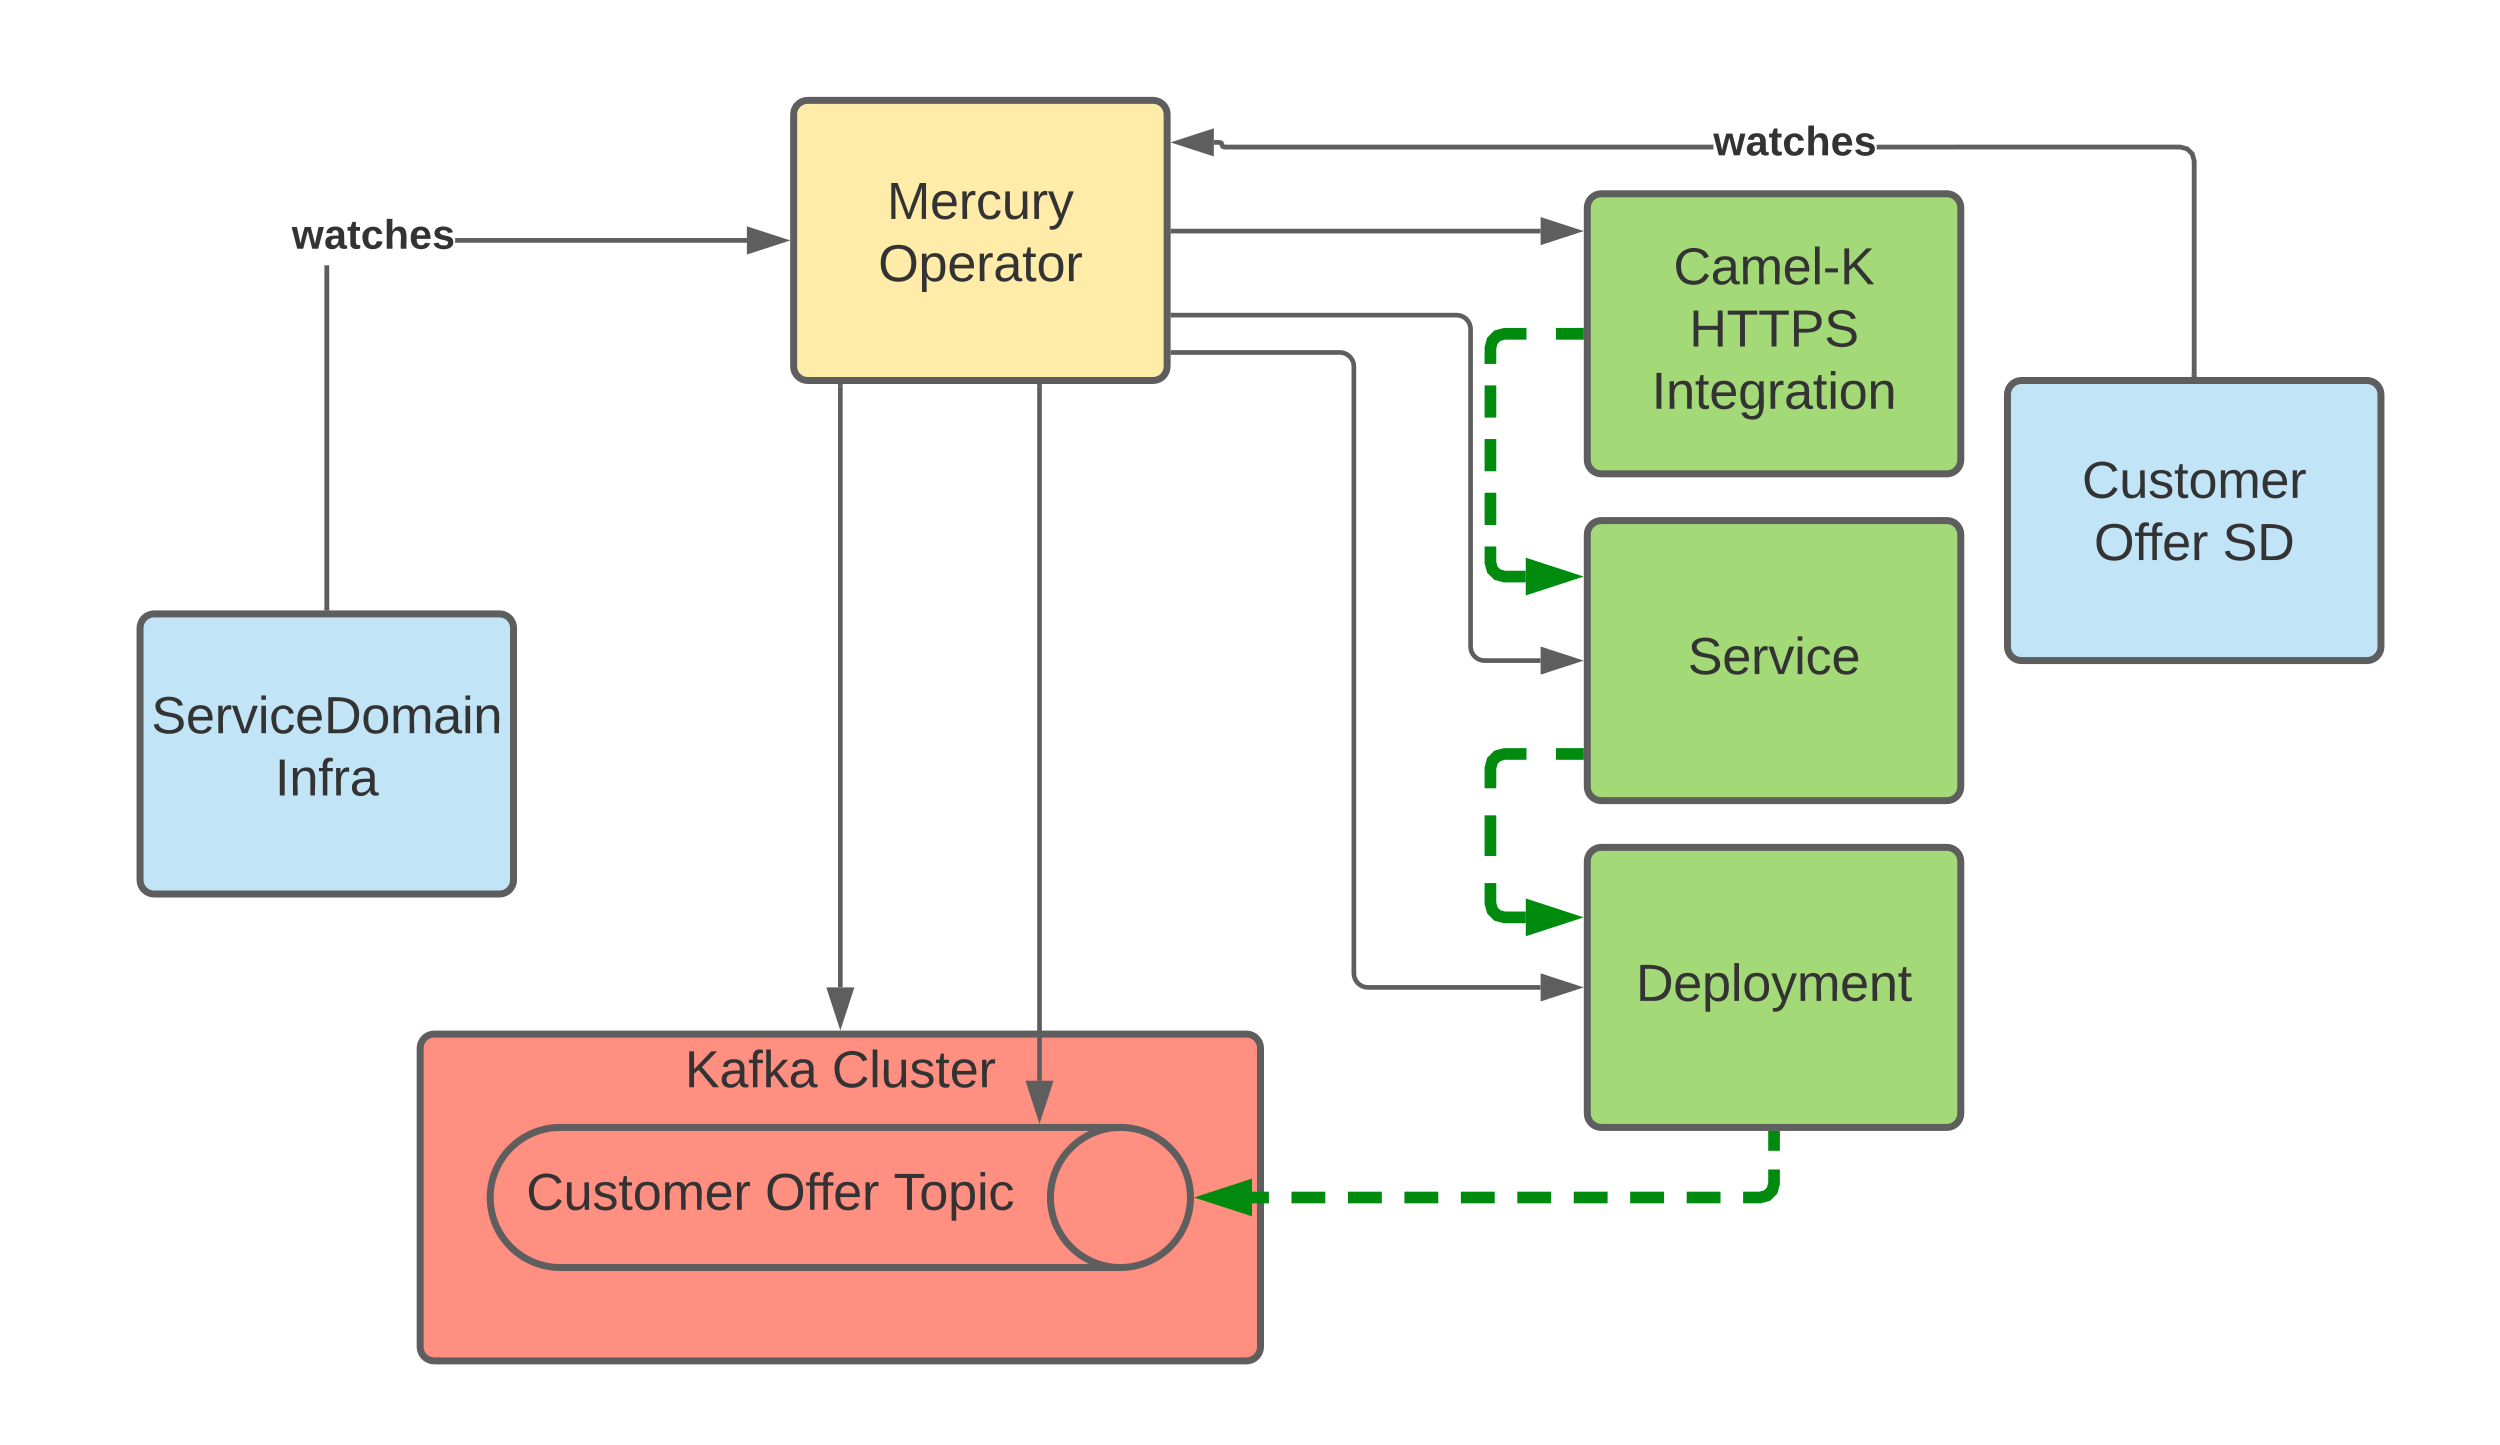 <svg xmlns="http://www.w3.org/2000/svg" xmlns:xlink="http://www.w3.org/1999/xlink" xmlns:lucid="lucid" width="1071" height="619"><g transform="translate(-800 -117)" lucid:page-tab-id="FreYx74u1Di7"><path d="M860 386c0-3.3 2.7-6 6-6h148c3.3 0 6 2.7 6 6v108c0 3.3-2.7 6-6 6H866c-3.3 0-6-2.7-6-6z" stroke="#5e5e5e" stroke-width="3" fill="#c1e4f7"/><use xlink:href="#a" transform="matrix(1,0,0,1,865,385) translate(-0.154 46.111)"/><use xlink:href="#b" transform="matrix(1,0,0,1,865,385) translate(52.809 72.778)"/><path d="M1660 286c0-3.3 2.7-6 6-6h148c3.3 0 6 2.7 6 6v108c0 3.3-2.7 6-6 6h-148c-3.3 0-6-2.7-6-6z" stroke="#5e5e5e" stroke-width="3" fill="#c1e4f7"/><use xlink:href="#c" transform="matrix(1,0,0,1,1665,285) translate(26.944 45.278)"/><use xlink:href="#d" transform="matrix(1,0,0,1,1665,285) translate(32.068 71.944)"/><use xlink:href="#e" transform="matrix(1,0,0,1,1665,285) translate(87.13 71.944)"/><path d="M1140 166c0-3.3 2.7-6 6-6h148c3.3 0 6 2.7 6 6v108c0 3.3-2.7 6-6 6h-148c-3.3 0-6-2.7-6-6z" stroke="#5e5e5e" stroke-width="3" fill="#ffeca9"/><use xlink:href="#f" transform="matrix(1,0,0,1,1152,172) translate(27.969 38.778)"/><use xlink:href="#g" transform="matrix(1,0,0,1,1152,172) translate(24.235 65.444)"/><path d="M941 377.5h-2V230.67h2zM1120 221H995v-2h125z" stroke="#5e5e5e" stroke-width=".05" fill="#5e5e5e"/><path d="M941 378.5h-2v-1.03h2z" fill="#5e5e5e"/><path d="M941.02 378.52H939v-1.07H941zm-2-1.02v.98H941v-.98z" stroke="#5e5e5e" stroke-width=".05" fill="#5e5e5e"/><path d="M1135.26 220l-14.26 4.64v-9.28z" fill="#5e5e5e"/><path d="M1138.5 220l-18.5 6v-12zm-16.5 3.26l10.03-3.26-10.03-3.26z" stroke="#5e5e5e" stroke-width=".05" fill="#5e5e5e"/><use xlink:href="#h" transform="matrix(1,0,0,1,924.988,209.333) translate(0 14.222)"/><path d="M1734.13 179l3.42.92 2.53 2.53.92 3.42v91.63h-2v-91.37l-.7-2.64-1.8-1.8-2.63-.7H1604v-2zm-409.57-.06l.14.06H1534v2h-209.7l-1.27-.53-.6-1.4-.13-.07h-2.3v-2h2.7l1.27.53z" stroke="#5e5e5e" stroke-width=".05" fill="#5e5e5e"/><path d="M1741 278.5h-2v-1.03h2z" fill="#5e5e5e"/><path d="M1741.03 278.52h-2.06v-1.07h2.06zm-2-1.02v.98h1.94v-.98z" stroke="#5e5e5e" stroke-width=".05" fill="#5e5e5e"/><path d="M1319 182.64l-14.26-4.64 14.26-4.64z" fill="#5e5e5e"/><path d="M1320 184l-18.5-6 18.5-6zm-12.03-6l10.03 3.26v-6.52z" stroke="#5e5e5e" stroke-width=".05" fill="#5e5e5e"/><use xlink:href="#h" transform="matrix(1,0,0,1,1533.988,169.333) translate(0 14.222)"/><path d="M980 566c0-3.3 2.7-6 6-6h348c3.3 0 6 2.7 6 6v128c0 3.3-2.7 6-6 6H986c-3.3 0-6-2.7-6-6z" stroke="#5e5e5e" stroke-width="3" fill="#ff8f80"/><use xlink:href="#i" transform="matrix(1,0,0,1,985,565) translate(108.426 17.778)"/><use xlink:href="#j" transform="matrix(1,0,0,1,985,565) translate(171.389 17.778)"/><path d="M1280 600c16.57 0 30 13.43 30 30s-13.43 30-30 30h-240c-16.57 0-30-13.43-30-30s13.43-30 30-30z" stroke="#5e5e5e" stroke-width="3" fill="#ff8f80"/><path d="M1280 660c-16.57 0-30-13.43-30-30s13.43-30 30-30" stroke="#5e5e5e" stroke-width="3" fill="none"/><use xlink:href="#k" transform="matrix(1,0,0,1,1015,605) translate(10.463 30.278)"/><use xlink:href="#d" transform="matrix(1,0,0,1,1015,605) translate(112.747 30.278)"/><use xlink:href="#l" transform="matrix(1,0,0,1,1015,605) translate(167.809 30.278)"/><path d="M1160 282.5V540" stroke="#5e5e5e" stroke-width="2" fill="none"/><path d="M1161 282.53h-2v-1.03h2z" stroke="#5e5e5e" stroke-width=".05" fill="#5e5e5e"/><path d="M1160 555.26l-4.64-14.26h9.28z" stroke="#5e5e5e" stroke-width="2" fill="#5e5e5e"/><path d="M1245.33 282.5V580" stroke="#5e5e5e" stroke-width="2" fill="none"/><path d="M1246.33 282.53h-2v-1.03h2z" stroke="#5e5e5e" stroke-width=".05" fill="#5e5e5e"/><path d="M1245.33 595.26L1240.7 581h9.27z" stroke="#5e5e5e" stroke-width="2" fill="#5e5e5e"/><path d="M1480 206c0-3.3 2.7-6 6-6h148c3.3 0 6 2.7 6 6v108c0 3.3-2.7 6-6 6h-148c-3.3 0-6-2.7-6-6z" stroke="#5e5e5e" stroke-width="3" fill="#a3d977"/><use xlink:href="#m" transform="matrix(1,0,0,1,1492,212) translate(24.914 26.778)"/><use xlink:href="#n" transform="matrix(1,0,0,1,1492,212) translate(31.673 53.444)"/><use xlink:href="#o" transform="matrix(1,0,0,1,1492,212) translate(15.593 80.111)"/><path d="M1302.5 216H1460" stroke="#5e5e5e" stroke-width="2" fill="none"/><path d="M1302.53 217h-1.03v-2h1.03z" stroke="#5e5e5e" stroke-width=".05" fill="#5e5e5e"/><path d="M1475.26 216l-14.26 4.64v-9.28z" stroke="#5e5e5e" stroke-width="2" fill="#5e5e5e"/><path d="M1480 486c0-3.3 2.7-6 6-6h148c3.3 0 6 2.7 6 6v108c0 3.3-2.7 6-6 6h-148c-3.3 0-6-2.7-6-6z" stroke="#5e5e5e" stroke-width="3" fill="#a3d977"/><use xlink:href="#p" transform="matrix(1,0,0,1,1492,492) translate(8.833 53.778)"/><path d="M1480 346c0-3.3 2.7-6 6-6h148c3.3 0 6 2.7 6 6v108c0 3.3-2.7 6-6 6h-148c-3.3 0-6-2.7-6-6z" stroke="#5e5e5e" stroke-width="3" fill="#a3d977"/><use xlink:href="#q" transform="matrix(1,0,0,1,1492,352) translate(31.025 53.778)"/><path d="M1302.5 252H1424c3.3 0 6 2.7 6 6v136c0 3.3 2.7 6 6 6h24" stroke="#5e5e5e" stroke-width="2" fill="none"/><path d="M1302.53 253h-1.03v-2h1.03z" stroke="#5e5e5e" stroke-width=".05" fill="#5e5e5e"/><path d="M1475.26 400l-14.26 4.64v-9.28z" stroke="#5e5e5e" stroke-width="2" fill="#5e5e5e"/><path d="M1302.5 268h71.5c3.3 0 6 2.7 6 6v260c0 3.3 2.7 6 6 6h74" stroke="#5e5e5e" stroke-width="2" fill="none"/><path d="M1302.53 269h-1.03v-2h1.03z" stroke="#5e5e5e" stroke-width=".05" fill="#5e5e5e"/><path d="M1475.26 540l-14.26 4.64v-9.28z" stroke="#5e5e5e" stroke-width="2" fill="#5e5e5e"/><path d="M1560 604v6m0 8v6l-.82 3.03-2.15 2.15-3.03.82h-7.25m-9.68 0h-14.5m-9.68 0h-14.52m-9.67 0h-14.5m-9.68 0h-14.5m-9.68 0h-14.5m-9.68 0h-14.5m-9.68 0h-14.5m-9.7 0h-14.5m-9.67 0h-7.24" stroke="#008a0e" stroke-width="5" fill="none"/><path d="M1562.5 604.06h-5v-2.56h5z" stroke="#008a0e" stroke-width=".05" fill="#008a0e"/><path d="M1319.6 630l14.26-4.64v9.28z" stroke="#008a0e" stroke-width="5" fill="#008a0e"/><path d="M1476 260h-9.45m-12.6 0h-9.45l-3.03.82-2.15 2.15-.82 3.03v6.9m0 9.2v13.8m0 9.2v13.8m0 9.2v13.8m0 9.2v6.9l.82 3.03 2.15 2.15 3.03.82h9.14" stroke="#008a0e" stroke-width="5" fill="none"/><path d="M1478.5 262.5h-2.56v-5h2.56z" stroke="#008a0e" stroke-width=".05" fill="#008a0e"/><path d="M1470.4 364l-14.26 4.64v-9.28z" stroke="#008a0e" stroke-width="5" fill="#008a0e"/><path d="M1476 440h-9.45m-12.6 0h-9.45l-3.03.82-2.15 2.15-.82 3.03v8.7m0 11.6v17.4m0 11.6v8.7l.82 3.03 2.15 2.15 3.03.82h9.14" stroke="#008a0e" stroke-width="5" fill="none"/><path d="M1478.5 442.5h-2.56v-5h2.56z" stroke="#008a0e" stroke-width=".05" fill="#008a0e"/><path d="M1470.4 510l-14.26 4.64v-9.28z" stroke="#008a0e" stroke-width="5" fill="#008a0e"/><defs><path fill="#333" d="M185-189c-5-48-123-54-124 2 14 75 158 14 163 119 3 78-121 87-175 55-17-10-28-26-33-46l33-7c5 56 141 63 141-1 0-78-155-14-162-118-5-82 145-84 179-34 5 7 8 16 11 25" id="r"/><path fill="#333" d="M100-194c63 0 86 42 84 106H49c0 40 14 67 53 68 26 1 43-12 49-29l28 8c-11 28-37 45-77 45C44 4 14-33 15-96c1-61 26-98 85-98zm52 81c6-60-76-77-97-28-3 7-6 17-6 28h103" id="s"/><path fill="#333" d="M114-163C36-179 61-72 57 0H25l-1-190h30c1 12-1 29 2 39 6-27 23-49 58-41v29" id="t"/><path fill="#333" d="M108 0H70L1-190h34L89-25l56-165h34" id="u"/><path fill="#333" d="M24-231v-30h32v30H24zM24 0v-190h32V0H24" id="v"/><path fill="#333" d="M96-169c-40 0-48 33-48 73s9 75 48 75c24 0 41-14 43-38l32 2c-6 37-31 61-74 61-59 0-76-41-82-99-10-93 101-131 147-64 4 7 5 14 7 22l-32 3c-4-21-16-35-41-35" id="w"/><path fill="#333" d="M30-248c118-7 216 8 213 122C240-48 200 0 122 0H30v-248zM63-27c89 8 146-16 146-99s-60-101-146-95v194" id="x"/><path fill="#333" d="M100-194c62-1 85 37 85 99 1 63-27 99-86 99S16-35 15-95c0-66 28-99 85-99zM99-20c44 1 53-31 53-75 0-43-8-75-51-75s-53 32-53 75 10 74 51 75" id="y"/><path fill="#333" d="M210-169c-67 3-38 105-44 169h-31v-121c0-29-5-50-35-48C34-165 62-65 56 0H25l-1-190h30c1 10-1 24 2 32 10-44 99-50 107 0 11-21 27-35 58-36 85-2 47 119 55 194h-31v-121c0-29-5-49-35-48" id="z"/><path fill="#333" d="M141-36C126-15 110 5 73 4 37 3 15-17 15-53c-1-64 63-63 125-63 3-35-9-54-41-54-24 1-41 7-42 31l-33-3c5-37 33-52 76-52 45 0 72 20 72 64v82c-1 20 7 32 28 27v20c-31 9-61-2-59-35zM48-53c0 20 12 33 32 33 41-3 63-29 60-74-43 2-92-5-92 41" id="A"/><path fill="#333" d="M117-194c89-4 53 116 60 194h-32v-121c0-31-8-49-39-48C34-167 62-67 57 0H25l-1-190h30c1 10-1 24 2 32 11-22 29-35 61-36" id="B"/><g id="a"><use transform="matrix(0.062,0,0,0.062,0,0)" xlink:href="#r"/><use transform="matrix(0.062,0,0,0.062,14.815,0)" xlink:href="#s"/><use transform="matrix(0.062,0,0,0.062,27.16,0)" xlink:href="#t"/><use transform="matrix(0.062,0,0,0.062,34.506,0)" xlink:href="#u"/><use transform="matrix(0.062,0,0,0.062,45.617,0)" xlink:href="#v"/><use transform="matrix(0.062,0,0,0.062,50.494,0)" xlink:href="#w"/><use transform="matrix(0.062,0,0,0.062,61.605,0)" xlink:href="#s"/><use transform="matrix(0.062,0,0,0.062,73.951,0)" xlink:href="#x"/><use transform="matrix(0.062,0,0,0.062,89.938,0)" xlink:href="#y"/><use transform="matrix(0.062,0,0,0.062,102.284,0)" xlink:href="#z"/><use transform="matrix(0.062,0,0,0.062,120.741,0)" xlink:href="#A"/><use transform="matrix(0.062,0,0,0.062,133.086,0)" xlink:href="#v"/><use transform="matrix(0.062,0,0,0.062,137.963,0)" xlink:href="#B"/></g><path fill="#333" d="M33 0v-248h34V0H33" id="C"/><path fill="#333" d="M101-234c-31-9-42 10-38 44h38v23H63V0H32v-167H5v-23h27c-7-52 17-82 69-68v24" id="D"/><g id="b"><use transform="matrix(0.062,0,0,0.062,0,0)" xlink:href="#C"/><use transform="matrix(0.062,0,0,0.062,6.173,0)" xlink:href="#B"/><use transform="matrix(0.062,0,0,0.062,18.519,0)" xlink:href="#D"/><use transform="matrix(0.062,0,0,0.062,24.691,0)" xlink:href="#t"/><use transform="matrix(0.062,0,0,0.062,32.037,0)" xlink:href="#A"/></g><path fill="#333" d="M212-179c-10-28-35-45-73-45-59 0-87 40-87 99 0 60 29 101 89 101 43 0 62-24 78-52l27 14C228-24 195 4 139 4 59 4 22-46 18-125c-6-104 99-153 187-111 19 9 31 26 39 46" id="E"/><path fill="#333" d="M84 4C-5 8 30-112 23-190h32v120c0 31 7 50 39 49 72-2 45-101 50-169h31l1 190h-30c-1-10 1-25-2-33-11 22-28 36-60 37" id="F"/><path fill="#333" d="M135-143c-3-34-86-38-87 0 15 53 115 12 119 90S17 21 10-45l28-5c4 36 97 45 98 0-10-56-113-15-118-90-4-57 82-63 122-42 12 7 21 19 24 35" id="G"/><path fill="#333" d="M59-47c-2 24 18 29 38 22v24C64 9 27 4 27-40v-127H5v-23h24l9-43h21v43h35v23H59v120" id="H"/><g id="c"><use transform="matrix(0.062,0,0,0.062,0,0)" xlink:href="#E"/><use transform="matrix(0.062,0,0,0.062,15.988,0)" xlink:href="#F"/><use transform="matrix(0.062,0,0,0.062,28.333,0)" xlink:href="#G"/><use transform="matrix(0.062,0,0,0.062,39.444,0)" xlink:href="#H"/><use transform="matrix(0.062,0,0,0.062,45.617,0)" xlink:href="#y"/><use transform="matrix(0.062,0,0,0.062,57.963,0)" xlink:href="#z"/><use transform="matrix(0.062,0,0,0.062,76.42,0)" xlink:href="#s"/><use transform="matrix(0.062,0,0,0.062,88.765,0)" xlink:href="#t"/></g><path fill="#333" d="M140-251c81 0 123 46 123 126C263-46 219 4 140 4 59 4 17-45 17-125s42-126 123-126zm0 227c63 0 89-41 89-101s-29-99-89-99c-61 0-89 39-89 99S79-25 140-24" id="I"/><g id="d"><use transform="matrix(0.062,0,0,0.062,0,0)" xlink:href="#I"/><use transform="matrix(0.062,0,0,0.062,17.284,0)" xlink:href="#D"/><use transform="matrix(0.062,0,0,0.062,23.025,0)" xlink:href="#D"/><use transform="matrix(0.062,0,0,0.062,29.198,0)" xlink:href="#s"/><use transform="matrix(0.062,0,0,0.062,41.543,0)" xlink:href="#t"/></g><g id="e"><use transform="matrix(0.062,0,0,0.062,0,0)" xlink:href="#r"/><use transform="matrix(0.062,0,0,0.062,14.815,0)" xlink:href="#x"/></g><path fill="#333" d="M240 0l2-218c-23 76-54 145-80 218h-23L58-218 59 0H30v-248h44l77 211c21-75 51-140 76-211h43V0h-30" id="J"/><path fill="#333" d="M179-190L93 31C79 59 56 82 12 73V49c39 6 53-20 64-50L1-190h34L92-34l54-156h33" id="K"/><g id="f"><use transform="matrix(0.062,0,0,0.062,0,0)" xlink:href="#J"/><use transform="matrix(0.062,0,0,0.062,18.457,0)" xlink:href="#s"/><use transform="matrix(0.062,0,0,0.062,30.802,0)" xlink:href="#t"/><use transform="matrix(0.062,0,0,0.062,38.148,0)" xlink:href="#w"/><use transform="matrix(0.062,0,0,0.062,49.259,0)" xlink:href="#F"/><use transform="matrix(0.062,0,0,0.062,61.605,0)" xlink:href="#t"/><use transform="matrix(0.062,0,0,0.062,68.951,0)" xlink:href="#K"/></g><path fill="#333" d="M115-194c55 1 70 41 70 98S169 2 115 4C84 4 66-9 55-30l1 105H24l-1-265h31l2 30c10-21 28-34 59-34zm-8 174c40 0 45-34 45-75s-6-73-45-74c-42 0-51 32-51 76 0 43 10 73 51 73" id="L"/><g id="g"><use transform="matrix(0.062,0,0,0.062,0,0)" xlink:href="#I"/><use transform="matrix(0.062,0,0,0.062,17.284,0)" xlink:href="#L"/><use transform="matrix(0.062,0,0,0.062,29.63,0)" xlink:href="#s"/><use transform="matrix(0.062,0,0,0.062,41.975,0)" xlink:href="#t"/><use transform="matrix(0.062,0,0,0.062,49.321,0)" xlink:href="#A"/><use transform="matrix(0.062,0,0,0.062,61.667,0)" xlink:href="#H"/><use transform="matrix(0.062,0,0,0.062,67.84,0)" xlink:href="#y"/><use transform="matrix(0.062,0,0,0.062,80.185,0)" xlink:href="#t"/></g><path fill="#333" d="M231 0h-52l-39-155L100 0H48L-1-190h46L77-45c9-52 24-97 36-145h53l37 145 32-145h46" id="M"/><path fill="#333" d="M133-34C117-15 103 5 69 4 32 3 11-16 11-54c-1-60 55-63 116-61 1-26-3-47-28-47-18 1-26 9-28 27l-52-2c7-38 36-58 82-57s74 22 75 68l1 82c-1 14 12 18 25 15v27c-30 8-71 5-69-32zm-48 3c29 0 43-24 42-57-32 0-66-3-65 30 0 17 8 27 23 27" id="N"/><path fill="#333" d="M115-3C79 11 28 4 28-45v-112H4v-33h27l15-45h31v45h36v33H77v99c-1 23 16 31 38 25v30" id="O"/><path fill="#333" d="M190-63c-7 42-38 67-86 67-59 0-84-38-90-98-12-110 154-137 174-36l-49 2c-2-19-15-32-35-32-30 0-35 28-38 64-6 74 65 87 74 30" id="P"/><path fill="#333" d="M114-157C55-157 80-60 75 0H25v-261h50l-1 109c12-26 28-41 61-42 86-1 58 113 63 194h-50c-7-57 23-157-34-157" id="Q"/><path fill="#333" d="M185-48c-13 30-37 53-82 52C43 2 14-33 14-96s30-98 90-98c62 0 83 45 84 108H66c0 31 8 55 39 56 18 0 30-7 34-22zm-45-69c5-46-57-63-70-21-2 6-4 13-4 21h74" id="R"/><path fill="#333" d="M137-138c1-29-70-34-71-4 15 46 118 7 119 86 1 83-164 76-172 9l43-7c4 19 20 25 44 25 33 8 57-30 24-41C81-84 22-81 20-136c-2-80 154-74 161-7" id="S"/><g id="h"><use transform="matrix(0.049,0,0,0.049,0,0)" xlink:href="#M"/><use transform="matrix(0.049,0,0,0.049,13.827,0)" xlink:href="#N"/><use transform="matrix(0.049,0,0,0.049,23.704,0)" xlink:href="#O"/><use transform="matrix(0.049,0,0,0.049,29.58,0)" xlink:href="#P"/><use transform="matrix(0.049,0,0,0.049,39.457,0)" xlink:href="#Q"/><use transform="matrix(0.049,0,0,0.049,50.272,0)" xlink:href="#R"/><use transform="matrix(0.049,0,0,0.049,60.148,0)" xlink:href="#S"/></g><path fill="#333" d="M194 0L95-120 63-95V0H30v-248h33v124l119-124h40L117-140 236 0h-42" id="T"/><path fill="#333" d="M143 0L79-87 56-68V0H24v-261h32v163l83-92h37l-77 82L181 0h-38" id="U"/><g id="i"><use transform="matrix(0.062,0,0,0.062,0,0)" xlink:href="#T"/><use transform="matrix(0.062,0,0,0.062,14.815,0)" xlink:href="#A"/><use transform="matrix(0.062,0,0,0.062,27.16,0)" xlink:href="#D"/><use transform="matrix(0.062,0,0,0.062,33.333,0)" xlink:href="#U"/><use transform="matrix(0.062,0,0,0.062,44.444,0)" xlink:href="#A"/></g><path fill="#333" d="M24 0v-261h32V0H24" id="V"/><g id="j"><use transform="matrix(0.062,0,0,0.062,0,0)" xlink:href="#E"/><use transform="matrix(0.062,0,0,0.062,15.988,0)" xlink:href="#V"/><use transform="matrix(0.062,0,0,0.062,20.864,0)" xlink:href="#F"/><use transform="matrix(0.062,0,0,0.062,33.21,0)" xlink:href="#G"/><use transform="matrix(0.062,0,0,0.062,44.321,0)" xlink:href="#H"/><use transform="matrix(0.062,0,0,0.062,50.494,0)" xlink:href="#s"/><use transform="matrix(0.062,0,0,0.062,62.84,0)" xlink:href="#t"/></g><g id="k"><use transform="matrix(0.062,0,0,0.062,0,0)" xlink:href="#E"/><use transform="matrix(0.062,0,0,0.062,15.988,0)" xlink:href="#F"/><use transform="matrix(0.062,0,0,0.062,28.333,0)" xlink:href="#G"/><use transform="matrix(0.062,0,0,0.062,39.444,0)" xlink:href="#H"/><use transform="matrix(0.062,0,0,0.062,45.617,0)" xlink:href="#y"/><use transform="matrix(0.062,0,0,0.062,57.963,0)" xlink:href="#z"/><use transform="matrix(0.062,0,0,0.062,76.42,0)" xlink:href="#s"/><use transform="matrix(0.062,0,0,0.062,88.765,0)" xlink:href="#t"/></g><path fill="#333" d="M127-220V0H93v-220H8v-28h204v28h-85" id="W"/><g id="l"><use transform="matrix(0.062,0,0,0.062,0,0)" xlink:href="#W"/><use transform="matrix(0.062,0,0,0.062,11.049,0)" xlink:href="#y"/><use transform="matrix(0.062,0,0,0.062,23.395,0)" xlink:href="#L"/><use transform="matrix(0.062,0,0,0.062,35.741,0)" xlink:href="#v"/><use transform="matrix(0.062,0,0,0.062,40.617,0)" xlink:href="#w"/></g><path fill="#333" d="M16-82v-28h88v28H16" id="X"/><g id="m"><use transform="matrix(0.062,0,0,0.062,0,0)" xlink:href="#E"/><use transform="matrix(0.062,0,0,0.062,15.988,0)" xlink:href="#A"/><use transform="matrix(0.062,0,0,0.062,28.333,0)" xlink:href="#z"/><use transform="matrix(0.062,0,0,0.062,46.79,0)" xlink:href="#s"/><use transform="matrix(0.062,0,0,0.062,59.136,0)" xlink:href="#V"/><use transform="matrix(0.062,0,0,0.062,64.012,0)" xlink:href="#X"/><use transform="matrix(0.062,0,0,0.062,71.358,0)" xlink:href="#T"/></g><path fill="#333" d="M197 0v-115H63V0H30v-248h33v105h134v-105h34V0h-34" id="Y"/><path fill="#333" d="M30-248c87 1 191-15 191 75 0 78-77 80-158 76V0H30v-248zm33 125c57 0 124 11 124-50 0-59-68-47-124-48v98" id="Z"/><g id="n"><use transform="matrix(0.062,0,0,0.062,0,0)" xlink:href="#Y"/><use transform="matrix(0.062,0,0,0.062,15.988,0)" xlink:href="#W"/><use transform="matrix(0.062,0,0,0.062,29.506,0)" xlink:href="#W"/><use transform="matrix(0.062,0,0,0.062,43.025,0)" xlink:href="#Z"/><use transform="matrix(0.062,0,0,0.062,57.84,0)" xlink:href="#r"/></g><path fill="#333" d="M177-190C167-65 218 103 67 71c-23-6-38-20-44-43l32-5c15 47 100 32 89-28v-30C133-14 115 1 83 1 29 1 15-40 15-95c0-56 16-97 71-98 29-1 48 16 59 35 1-10 0-23 2-32h30zM94-22c36 0 50-32 50-73 0-42-14-75-50-75-39 0-46 34-46 75s6 73 46 73" id="aa"/><g id="o"><use transform="matrix(0.062,0,0,0.062,0,0)" xlink:href="#C"/><use transform="matrix(0.062,0,0,0.062,6.173,0)" xlink:href="#B"/><use transform="matrix(0.062,0,0,0.062,18.519,0)" xlink:href="#H"/><use transform="matrix(0.062,0,0,0.062,24.691,0)" xlink:href="#s"/><use transform="matrix(0.062,0,0,0.062,37.037,0)" xlink:href="#aa"/><use transform="matrix(0.062,0,0,0.062,49.383,0)" xlink:href="#t"/><use transform="matrix(0.062,0,0,0.062,56.728,0)" xlink:href="#A"/><use transform="matrix(0.062,0,0,0.062,69.074,0)" xlink:href="#H"/><use transform="matrix(0.062,0,0,0.062,75.247,0)" xlink:href="#v"/><use transform="matrix(0.062,0,0,0.062,80.123,0)" xlink:href="#y"/><use transform="matrix(0.062,0,0,0.062,92.469,0)" xlink:href="#B"/></g><g id="p"><use transform="matrix(0.062,0,0,0.062,0,0)" xlink:href="#x"/><use transform="matrix(0.062,0,0,0.062,15.988,0)" xlink:href="#s"/><use transform="matrix(0.062,0,0,0.062,28.333,0)" xlink:href="#L"/><use transform="matrix(0.062,0,0,0.062,40.679,0)" xlink:href="#V"/><use transform="matrix(0.062,0,0,0.062,45.556,0)" xlink:href="#y"/><use transform="matrix(0.062,0,0,0.062,57.901,0)" xlink:href="#K"/><use transform="matrix(0.062,0,0,0.062,69.012,0)" xlink:href="#z"/><use transform="matrix(0.062,0,0,0.062,87.469,0)" xlink:href="#s"/><use transform="matrix(0.062,0,0,0.062,99.815,0)" xlink:href="#B"/><use transform="matrix(0.062,0,0,0.062,112.16,0)" xlink:href="#H"/></g><g id="q"><use transform="matrix(0.062,0,0,0.062,0,0)" xlink:href="#r"/><use transform="matrix(0.062,0,0,0.062,14.815,0)" xlink:href="#s"/><use transform="matrix(0.062,0,0,0.062,27.16,0)" xlink:href="#t"/><use transform="matrix(0.062,0,0,0.062,34.506,0)" xlink:href="#u"/><use transform="matrix(0.062,0,0,0.062,45.617,0)" xlink:href="#v"/><use transform="matrix(0.062,0,0,0.062,50.494,0)" xlink:href="#w"/><use transform="matrix(0.062,0,0,0.062,61.605,0)" xlink:href="#s"/></g></defs></g></svg>
